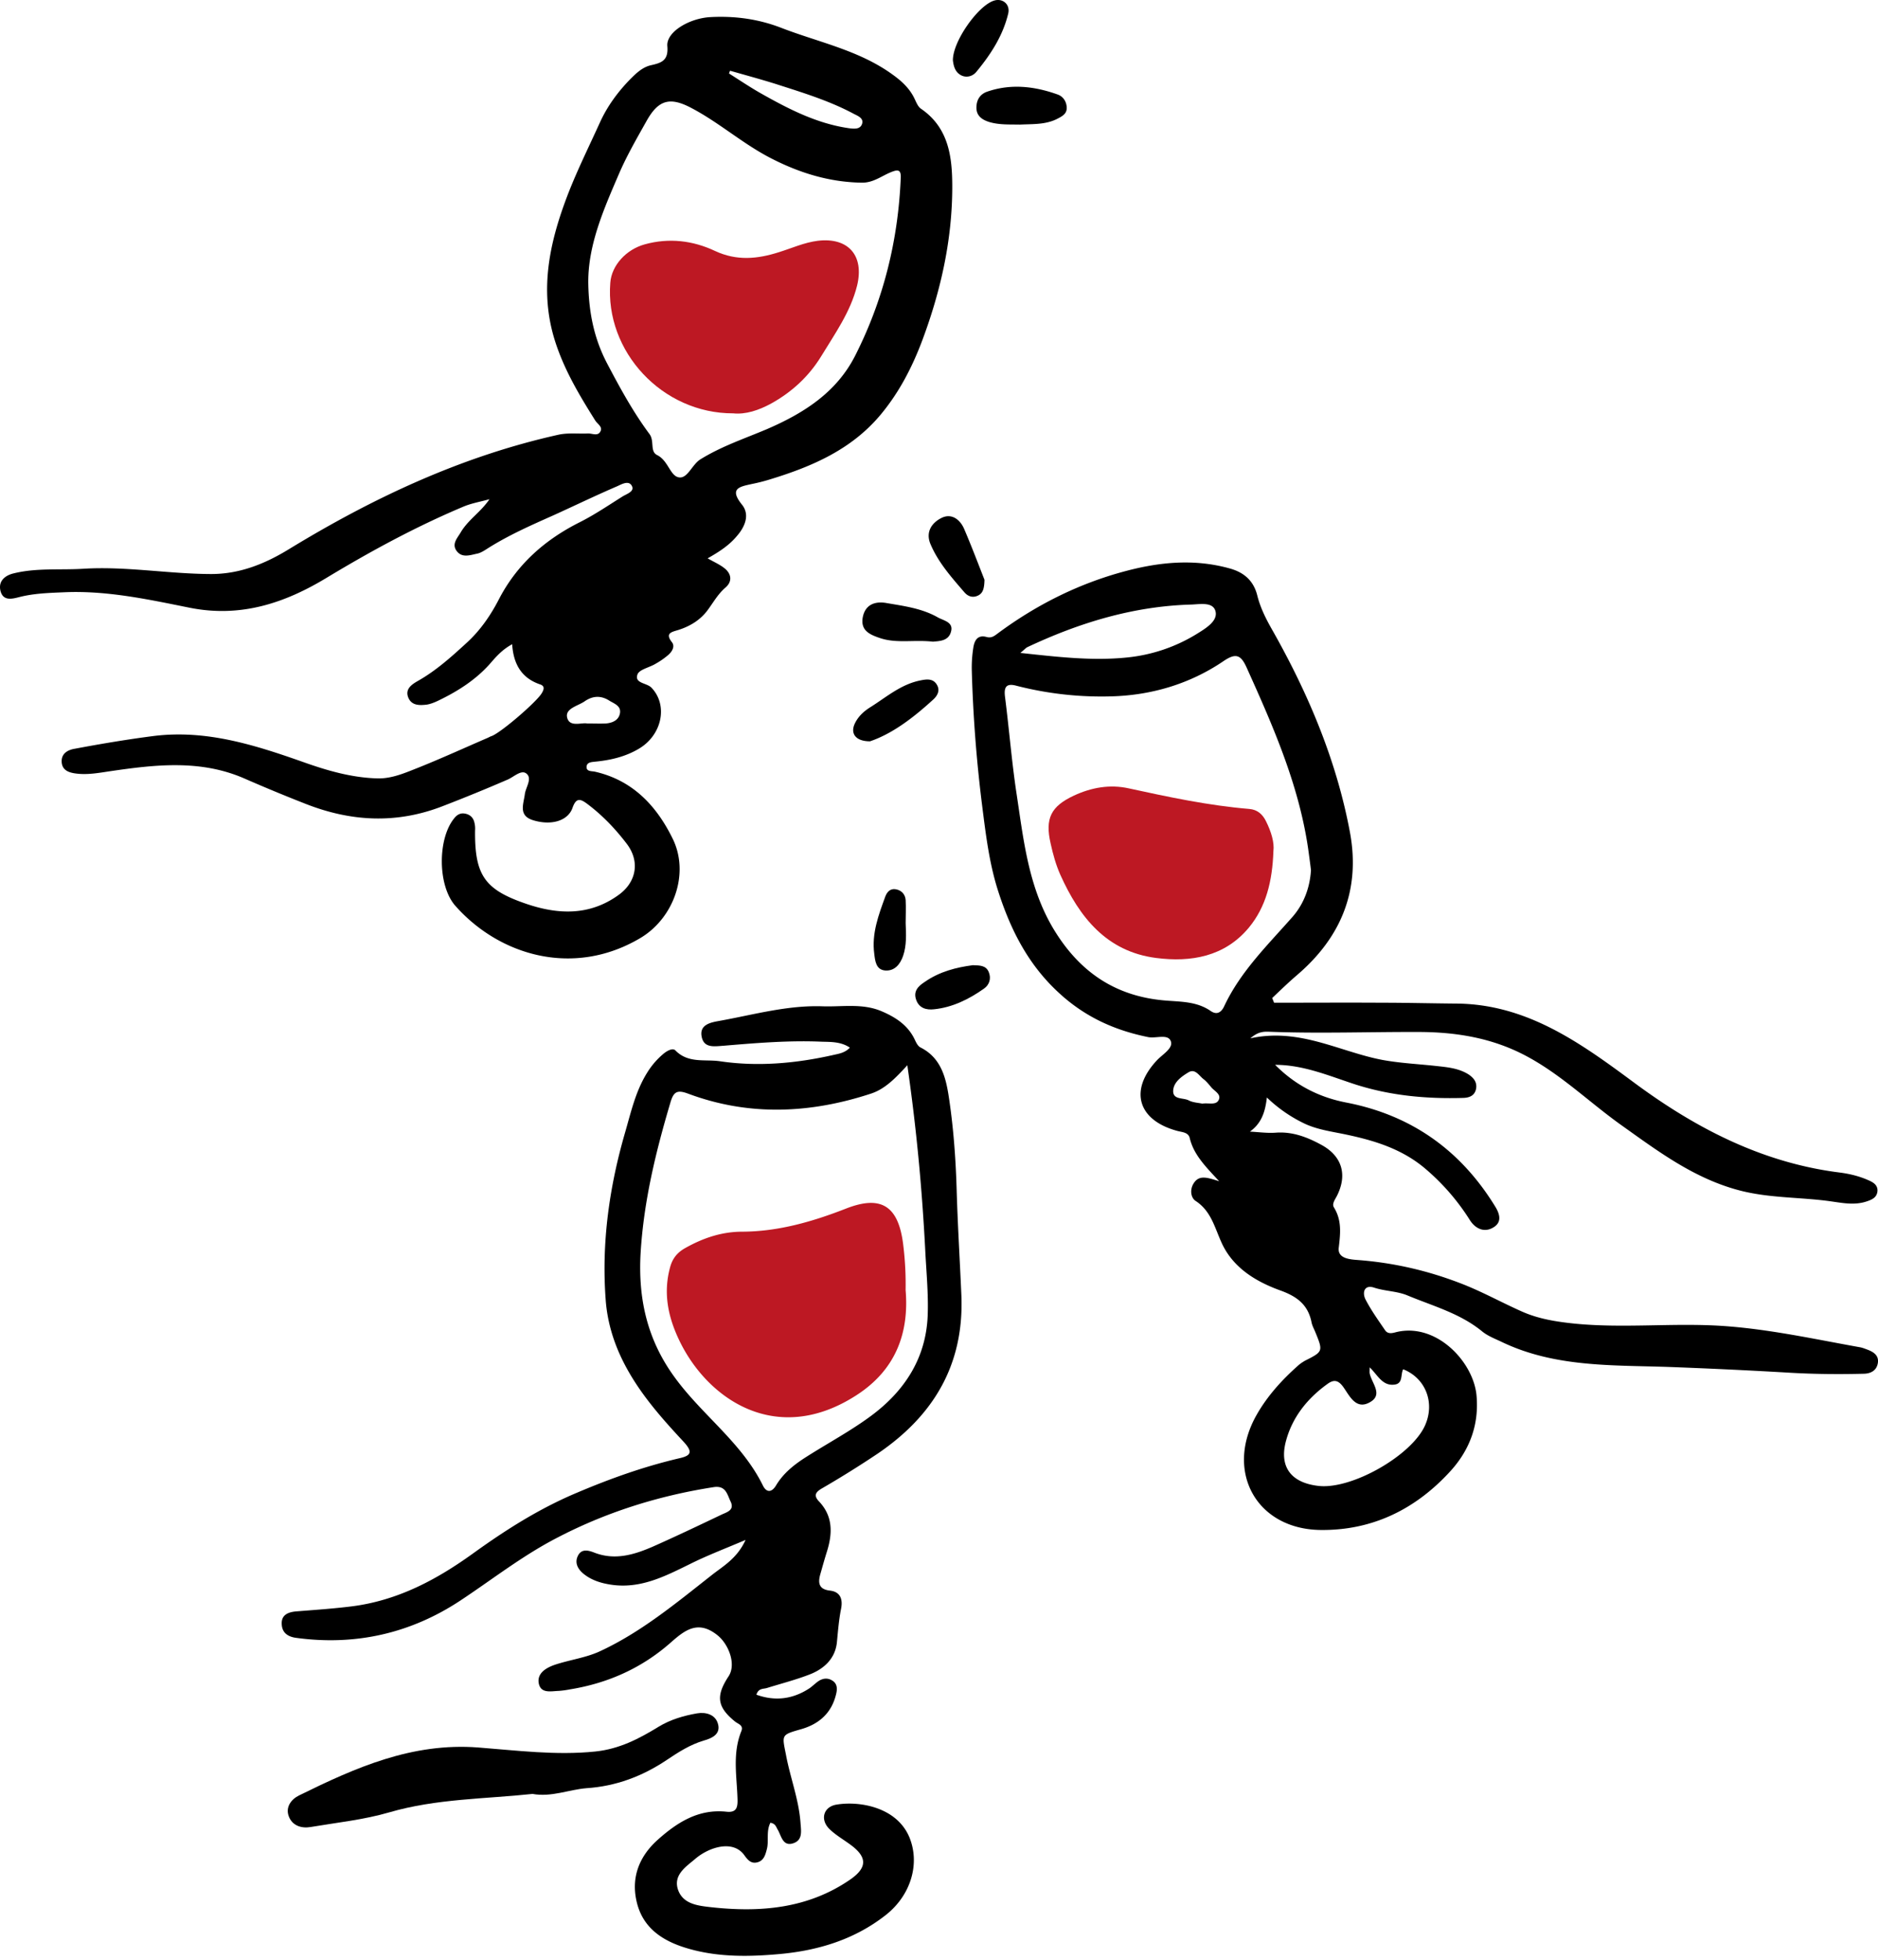 <svg width="160" height="167" fill="none" xmlns="http://www.w3.org/2000/svg"><path d="M60.287 47.567c.542.307.993.505 1.373.794.668.488.758 1.174.144 1.698-.668.578-1.047 1.3-1.553 1.969-.632.83-1.517 1.354-2.529 1.662-.541.162-1.065.27-.47 1.029.272.361 0 .795-.306 1.066a6.475 6.475 0 01-1.084.758c-.524.325-1.409.488-1.553.921-.271.759.794.705 1.192 1.12 1.427 1.481.92 4.046-1.102 5.22-1.138.668-2.384.957-3.684 1.083-.308.037-.705.037-.74.416-.037.433.414.38.685.433 3.233.723 5.274 2.908 6.647 5.708 1.463 2.962.108 6.79-2.782 8.488-5.67 3.342-11.974 1.481-15.73-2.763-1.518-1.716-1.518-5.707-.11-7.441.236-.307.525-.488.922-.416.433.073.722.344.813.777.054.217.072.433.054.668-.036 3.757.795 5.003 4.226 6.195 2.782.976 5.509 1.102 8.02-.722 1.517-1.102 1.806-2.854.686-4.335-.976-1.282-2.077-2.438-3.378-3.413-.578-.434-.939-.542-1.246.325-.38 1.12-1.806 1.553-3.377 1.065-1.265-.397-.795-1.372-.687-2.24.09-.595.65-1.318.127-1.733-.434-.343-1.048.27-1.572.506a149.612 149.612 0 01-5.563 2.275c-3.955 1.535-7.838 1.319-11.721-.217a142.467 142.467 0 01-5.184-2.149C17.067 64.69 13.22 65.14 9.391 65.7c-.976.145-1.933.325-2.908.199-.578-.072-1.192-.253-1.228-.993-.037-.741.56-1.03 1.12-1.12 2.22-.416 4.46-.795 6.718-1.084 4.497-.56 8.651.777 12.751 2.222 2.077.74 4.154 1.336 6.358 1.39 1.228.018 2.348-.487 3.45-.92 1.986-.796 3.919-1.68 5.887-2.53.127-.054.235-.126.362-.162.849-.343 3.793-2.89 4.244-3.63.199-.325.29-.614-.108-.759-1.572-.524-2.294-1.698-2.402-3.431-.921.505-1.427 1.137-1.951 1.733-1.228 1.355-2.727 2.294-4.335 3.07-.307.145-.65.29-.993.344-.632.072-1.319.09-1.59-.65-.252-.705.344-1.084.813-1.355 1.572-.885 2.89-2.077 4.209-3.287 1.12-1.03 1.986-2.276 2.69-3.63 1.536-2.998 3.92-5.112 6.9-6.61 1.264-.633 2.456-1.446 3.666-2.204.344-.217 1.03-.416.795-.885-.27-.542-.92-.127-1.3.036-1.806.777-3.558 1.625-5.346 2.438-1.95.867-3.92 1.734-5.726 2.89-.253.163-.542.343-.83.397-.597.127-1.283.38-1.734-.234-.434-.596.054-1.084.343-1.572.632-1.083 1.715-1.734 2.456-2.835-.758.216-1.553.343-2.258.65-4.027 1.698-7.856 3.775-11.595 6.032-3.576 2.168-7.333 3.432-11.686 2.565-3.503-.704-7.043-1.481-10.692-1.319-1.3.055-2.582.09-3.847.416-.632.163-1.336.325-1.571-.488-.235-.849.343-1.354 1.102-1.535 1.968-.488 3.991-.27 5.978-.397 3.612-.217 7.188.433 10.783.451 2.51.018 4.677-.885 6.664-2.095 7.188-4.389 14.72-7.929 22.992-9.771.813-.18 1.68-.072 2.51-.108.38-.018.867.27 1.084-.199.18-.38-.27-.614-.451-.903-1.373-2.185-2.692-4.389-3.468-6.9-1.337-4.352-.38-8.47 1.192-12.516.795-2.023 1.77-3.991 2.673-5.978.632-1.39 1.535-2.619 2.6-3.703.506-.505 1.03-1.011 1.753-1.174.885-.198 1.499-.397 1.39-1.625-.108-1.21 1.879-2.384 3.685-2.474 2.077-.109 4.082.162 6.032.92 3.18 1.229 6.593 1.897 9.446 3.956.813.578 1.517 1.228 1.933 2.15.126.27.27.613.506.776 2.384 1.625 2.673 4.136 2.673 6.646 0 4.48-.958 8.796-2.529 13.023-.885 2.366-2.005 4.533-3.63 6.466-2.475 2.925-5.798 4.352-9.338 5.436a15.05 15.05 0 01-1.553.397c-1.048.235-2.005.362-.849 1.788.668.85.235 1.879-.47 2.673-.632.759-1.48 1.319-2.474 1.879zM50.119 24.069c.036 2.529.487 4.75 1.589 6.863 1.102 2.096 2.221 4.154 3.63 6.05.434.597.018 1.482.65 1.789.885.433 1.084 1.625 1.716 1.86.831.307 1.21-1.03 1.969-1.499 1.806-1.12 3.775-1.77 5.69-2.583 3.124-1.354 5.923-3.124 7.513-6.285 2.402-4.75 3.648-9.807 3.865-15.117.036-.759-.307-.686-.813-.488-.813.325-1.5.903-2.474.903-2.728-.036-5.238-.794-7.658-2.023-2.439-1.228-4.48-3.07-6.882-4.334-1.842-.976-2.817-.705-3.829 1.101-.83 1.482-1.68 2.945-2.348 4.498-1.3 3.016-2.637 6.05-2.618 9.265zM62.202 6.026a1.258 1.258 0 00-.09.235c.884.56 1.77 1.156 2.69 1.68 2.366 1.336 4.768 2.582 7.514 2.98.433.054.993.126 1.138-.398.126-.47-.38-.65-.723-.83-2.131-1.138-4.425-1.825-6.719-2.565-1.282-.398-2.546-.74-3.81-1.102zm-12.174 55.61c.669 0 1.102.018 1.553 0 .56-.036 1.102-.253 1.229-.83.144-.669-.47-.85-.903-1.12-.74-.47-1.445-.398-2.113.072-.56.38-1.626.596-1.482 1.337.181.903 1.247.433 1.716.541zm58.52 23.788c3.052 0 6.123-.019 9.175 0 2.095 0 4.172.054 6.267.072 6.051.018 10.62 3.323 15.208 6.719 5.237 3.883 10.927 6.845 17.537 7.675.849.109 1.662.308 2.438.651.416.18.831.415.777.957-.054.524-.47.704-.903.849-1.066.361-2.113.126-3.179-.018-2.51-.343-5.039-.253-7.549-.885-3.92-.994-7.026-3.341-10.223-5.617-3.034-2.168-5.671-4.859-9.157-6.394-2.547-1.12-5.22-1.499-7.947-1.517-4.262-.018-8.543.144-12.805-.018-.488-.018-.976-.036-1.662.56 4.208-.921 7.622 1.156 11.27 1.842 1.481.271 2.998.343 4.497.506.976.108 1.951.18 2.818.722.433.29.74.65.65 1.21-.108.596-.56.777-1.084.795-3.124.09-6.195-.18-9.229-1.156-2.221-.722-4.389-1.662-6.809-1.662 1.698 1.716 3.721 2.764 6.069 3.215 5.508 1.066 9.699 4.028 12.642 8.796.38.596.651 1.319-.036 1.788-.794.542-1.589.199-2.077-.56a19.007 19.007 0 00-3.738-4.334c-2.005-1.734-4.389-2.457-6.882-2.98-1.21-.253-2.474-.416-3.594-.976a12.205 12.205 0 01-3.088-2.167c-.145 1.264-.47 2.203-1.445 2.908.74.036 1.481.144 2.203.09 1.445-.108 2.728.397 3.938 1.066 1.715.957 2.167 2.528 1.282 4.298-.163.325-.452.687-.271.994.686 1.101.56 2.221.415 3.449-.108.939.994.994 1.716 1.048 2.998.235 5.888.903 8.688 1.987 1.788.686 3.467 1.625 5.219 2.402 1.427.632 2.944.867 4.534 1.029 4.136.398 8.254-.072 12.39.181 4.009.253 7.911 1.12 11.848 1.824.217.036.433.126.632.199.524.198 1.011.487.903 1.156-.108.632-.596.885-1.174.903-2.131.054-4.28.036-6.412-.091a487.113 487.113 0 00-10.24-.487c-4.787-.163-9.645.036-14.142-2.095-.596-.289-1.246-.524-1.752-.94-1.879-1.535-4.172-2.149-6.34-3.052-.903-.379-1.914-.361-2.853-.668-.867-.289-1.03.451-.723 1.029.47.903 1.066 1.734 1.644 2.583.289.433.74.217 1.102.144 3.359-.704 6.447 2.601 6.7 5.437.217 2.42-.542 4.569-2.185 6.394-2.962 3.269-6.647 5.093-11.054 5.057-5.49-.036-8.217-4.949-5.526-9.753.921-1.644 2.185-3.035 3.594-4.281.162-.144.361-.271.542-.379 1.571-.795 1.571-.795.867-2.511-.109-.252-.235-.487-.289-.74-.289-1.499-1.21-2.222-2.673-2.745-2.096-.759-4.064-1.951-5.021-4.118-.578-1.283-.885-2.655-2.186-3.504-.415-.271-.506-.958-.18-1.481.469-.777 1.192-.506 2.185-.199-1.192-1.282-2.167-2.258-2.511-3.684-.126-.506-.668-.488-1.101-.615-3.342-.92-4.064-3.467-1.698-5.996.47-.506 1.409-1.03 1.192-1.625-.235-.669-1.282-.217-1.95-.362-2.927-.596-5.473-1.77-7.713-3.883-2.582-2.42-4.046-5.4-5.075-8.633-.74-2.33-1.03-4.768-1.337-7.188a118.069 118.069 0 01-.885-11.577 10.86 10.86 0 01.127-1.86c.09-.633.361-1.157 1.138-.94.343.09.56-.018.83-.217 3.306-2.474 6.954-4.316 10.946-5.382 2.962-.795 5.942-1.084 8.958-.235 1.228.343 2.023 1.066 2.33 2.312.271 1.084.777 2.059 1.336 3.034 3.035 5.383 5.419 11.036 6.557 17.14.903 4.895-.741 8.923-4.498 12.138-.74.632-1.426 1.3-2.131 1.968.072.163.109.271.163.398zm3.142-11.289c-.054-.47-.108-.867-.162-1.264-.723-5.69-2.998-10.855-5.328-16.02-.506-1.12-.957-1.21-1.969-.524-2.872 1.95-6.159 2.908-9.554 2.998a29.087 29.087 0 01-8.074-.903c-.92-.253-1.083.163-.975.975.343 2.692.56 5.4.957 8.074.615 4.027 1.012 8.11 3.215 11.74 2.168 3.558 5.166 5.635 9.356 6.014 1.355.126 2.763.054 3.991.903.524.361.904.126 1.156-.415 1.391-2.962 3.703-5.202 5.816-7.604.993-1.138 1.481-2.529 1.571-3.974zm5.003 42.354c0 .253-.018.379 0 .505.163.849 1.192 1.825 0 2.475-1.192.668-1.734-.596-2.257-1.319-.488-.668-.885-.596-1.409-.198-1.662 1.21-2.908 2.781-3.45 4.75-.632 2.257.416 3.612 2.728 3.883 2.817.343 7.946-2.565 9.102-5.147.867-1.933.055-4.028-1.86-4.787-.235.434 0 1.192-.704 1.301-1.066.162-1.463-.813-2.15-1.463zM86.929 55.623c3.178.343 6.086.686 9.012.397a13.977 13.977 0 006.123-2.077c.722-.452 1.68-1.048 1.499-1.842-.199-.867-1.355-.614-2.113-.596-4.913.144-9.519 1.553-13.925 3.63-.145.072-.253.217-.597.488zm15.496 38.398c.578-.09 1.21.18 1.427-.362.18-.47-.416-.722-.668-1.047-.199-.235-.398-.488-.633-.668-.397-.29-.722-.958-1.318-.578-.596.36-1.264.849-1.282 1.571-.018.777.867.56 1.336.813.343.18.813.198 1.138.27zM86.89 10.614c-.885-.018-1.788.037-2.655-.234-.596-.199-1.047-.524-1.047-1.21 0-.633.288-1.138.903-1.355 2.022-.704 4.045-.47 6.014.235.47.162.777.614.777 1.156 0 .523-.434.722-.85.939-.993.488-2.076.415-3.142.47zm-12.77 52.54c-1.246 0-1.698-.686-1.282-1.535.307-.632.813-1.066 1.373-1.409 1.336-.849 2.564-1.914 4.19-2.24.523-.108 1.101-.198 1.427.38.306.524-.019.993-.38 1.3-1.661 1.517-3.45 2.872-5.328 3.504zm5.366-8.489c-1.625-.18-3.052.163-4.46-.289-.922-.307-1.735-.65-1.518-1.806.217-1.084 1.066-1.373 2.04-1.192 1.482.253 3 .452 4.336 1.21.505.29 1.372.398 1.138 1.228-.217.831-1.066.795-1.536.85zm4.389-5.274c-.018.759-.127 1.174-.614 1.373-.434.18-.813.018-1.084-.289-1.102-1.282-2.24-2.547-2.908-4.136-.433-1.048.145-1.824.957-2.221.85-.416 1.572.144 1.915.939.65 1.517 1.228 3.052 1.734 4.334zm-2.691-44.25C81.166 3.516 83.35.445 84.706.048c.722-.217 1.372.325 1.192 1.102-.452 1.896-1.5 3.504-2.728 4.985-.288.343-.776.505-1.228.307-.596-.271-.704-.867-.758-1.3z" fill="#000"/><path d="M62.471 35.214c-6.05.018-10.945-5.274-10.475-11.126.108-1.48 1.355-2.835 2.926-3.269 2.077-.578 4.118-.325 5.996.56 1.86.867 3.613.686 5.437.108 1.101-.343 2.167-.83 3.323-.975 2.583-.307 3.973 1.246 3.341 3.83-.56 2.239-1.896 4.099-3.07 6.032-1.048 1.697-2.474 3.016-4.226 3.991-1.084.596-2.204.957-3.252.849zm46.02 37.296c-.09 2.582-.632 4.75-2.095 6.52-2.059 2.474-4.93 2.962-7.892 2.582-4.227-.542-6.539-3.468-8.164-7.08-.38-.849-.632-1.77-.83-2.673-.489-2.131.017-3.16 1.986-4.082 1.48-.686 3.052-.975 4.678-.614 3.395.74 6.791 1.463 10.258 1.752.687.054 1.138.452 1.427 1.048.452.903.723 1.824.632 2.546z" fill="#BD1823"/><path d="M65.634 155.283c-.38.759-.108 1.554-.307 2.276-.126.488-.27.975-.83 1.102-.525.126-.813-.235-1.084-.614-.976-1.355-3.035-.668-4.172.307-.76.65-1.897 1.354-1.481 2.619.415 1.228 1.661 1.372 2.763 1.499 4.208.469 8.272.144 11.884-2.33 1.5-1.03 1.5-1.933.036-2.998-.614-.452-1.282-.831-1.806-1.355-.777-.795-.47-1.842.578-2.041 1.933-.343 5.147.163 6.25 2.746.938 2.239.162 4.93-1.97 6.628-2.654 2.095-5.743 3.034-9.012 3.341-2.565.235-5.166.289-7.694-.415-2.095-.578-3.865-1.608-4.48-3.775-.595-2.131.037-4.027 1.735-5.545 1.68-1.499 3.486-2.637 5.852-2.384.848.091.957-.361.939-1.047-.054-1.951-.452-3.901.325-5.816.198-.488-.235-.596-.506-.795-1.553-1.246-1.698-2.185-.578-3.883.668-1.029 0-2.727-.94-3.486-1.679-1.354-2.817-.415-3.99.614-2.475 2.186-5.365 3.468-8.598 3.992a8.096 8.096 0 01-.92.126c-.651.018-1.518.253-1.717-.596-.198-.885.596-1.354 1.3-1.607 1.265-.433 2.62-.596 3.83-1.138 3.54-1.625 6.538-4.118 9.572-6.502.975-.777 2.168-1.409 2.908-3.016-1.788.758-3.305 1.336-4.75 2.059-2.131 1.047-4.226 2.131-6.719 1.752-.849-.127-1.661-.38-2.33-.921-.47-.38-.794-.921-.487-1.536.307-.632.903-.469 1.408-.27 1.77.686 3.432.162 5.04-.542 1.95-.867 3.883-1.788 5.815-2.709.47-.217 1.102-.38.74-1.12-.288-.596-.397-1.373-1.444-1.21-4.75.74-9.266 2.167-13.51 4.407-2.854 1.499-5.364 3.467-8.037 5.237-4.227 2.8-8.922 3.883-13.998 3.197-.704-.09-1.21-.415-1.246-1.156-.054-.849.614-1.047 1.246-1.102 1.59-.126 3.18-.234 4.768-.433 3.884-.506 7.17-2.258 10.277-4.497 2.782-2.005 5.617-3.811 8.832-5.166 2.89-1.228 5.78-2.257 8.814-2.962 1.012-.235 1.066-.578.235-1.463-1.915-2.059-3.757-4.154-5.04-6.682-.866-1.698-1.408-3.522-1.534-5.365-.362-4.84.307-9.59 1.661-14.25.506-1.752.903-3.54 1.897-5.111a6.57 6.57 0 011.3-1.517c.307-.271.83-.596 1.084-.343 1.083 1.12 2.51.74 3.775.92 3.287.488 6.574.181 9.807-.56.415-.09.885-.18 1.282-.595-.74-.506-1.59-.488-2.366-.506-2.8-.126-5.599.108-8.398.343-.795.054-1.662.217-1.86-.758-.217-1.048.776-1.228 1.48-1.355 2.926-.524 5.816-1.355 8.832-1.246 1.68.054 3.378-.271 5.003.415 1.228.524 2.276 1.21 2.854 2.457.108.234.253.523.47.632 1.86.939 2.203 2.763 2.456 4.497.38 2.6.56 5.22.632 7.839.09 2.925.27 5.869.397 8.795.235 5.87-2.348 10.223-7.134 13.474a86.229 86.229 0 01-4.75 2.962c-.524.307-.74.596-.235 1.12 1.192 1.264 1.138 2.727.669 4.244-.2.632-.38 1.283-.56 1.915-.217.74-.163 1.318.812 1.426.958.109 1.102.831.94 1.59-.181.921-.253 1.842-.344 2.781-.126 1.373-1.047 2.258-2.257 2.746-1.192.469-2.457.794-3.685 1.174-.325.108-.74 0-.92.578 1.606.577 3.106.379 4.514-.542.29-.199.542-.47.831-.651.361-.216.759-.252 1.138 0 .397.253.415.669.325 1.066-.361 1.644-1.427 2.619-3.016 3.071-1.716.487-1.608.469-1.264 2.221.36 1.915 1.083 3.757 1.228 5.725.054.741.217 1.536-.686 1.788-.813.217-.94-.614-1.229-1.137-.162-.253-.198-.56-.65-.633zm11.668-64.532c-1.012 1.102-1.897 2.023-3.107 2.42-5.183 1.698-10.385 1.933-15.569 0-.92-.343-1.228-.18-1.499.722-1.246 4.19-2.275 8.399-2.546 12.806-.235 3.937.56 7.459 2.926 10.674 2.33 3.197 5.707 5.545 7.495 9.193.289.578.722.614 1.102 0 .632-1.065 1.571-1.806 2.6-2.456 1.843-1.174 3.775-2.204 5.527-3.504 2.818-2.095 4.66-4.877 4.805-8.525.072-1.914-.127-3.829-.217-5.743-.271-5.13-.74-10.205-1.517-15.587z" fill="#000"/><path d="M45.37 152.828c-4.029.433-8.183.397-12.21 1.571-2.168.632-4.443.867-6.683 1.246-.813.145-1.59-.126-1.878-.921-.29-.777.216-1.445.885-1.77 4.804-2.366 9.626-4.515 15.261-4.082 3.306.253 6.629.687 9.97.343 2.06-.216 3.72-1.083 5.4-2.113 1.012-.614 2.132-.939 3.27-1.138.74-.126 1.535.091 1.77.849.288.903-.47 1.265-1.174 1.463-1.174.343-2.186.994-3.18 1.662-2.076 1.391-4.334 2.239-6.844 2.402-1.517.126-2.962.777-4.588.488zm37.512-70.601c.614.018 1.12.018 1.354.578.235.56.054 1.101-.415 1.426-1.282.903-2.673 1.59-4.245 1.752-.65.072-1.264-.09-1.517-.794-.27-.74.163-1.174.723-1.536 1.264-.885 2.709-1.246 4.1-1.426zm-5.722-3.559c.035.921.09 1.86-.218 2.764-.252.722-.722 1.3-1.517 1.246-.794-.054-.867-.813-.939-1.409-.235-1.734.361-3.305.94-4.895.144-.379.415-.704.902-.614.488.09.795.434.831.921.036.65 0 1.319 0 1.987z" fill="#000"/><path d="M77.155 109.897c.307 3.648-.83 6.809-4.208 8.976-6.809 4.389-12.697.307-15.081-4.696-.957-2.004-1.373-4.027-.777-6.213.199-.74.596-1.246 1.265-1.625 1.499-.849 3.07-1.391 4.804-1.409 3.124 0 6.05-.849 8.922-1.969 2.998-1.174 4.443-.216 4.859 2.98a27.61 27.61 0 01.216 3.956z" fill="#BD1823"/></svg>